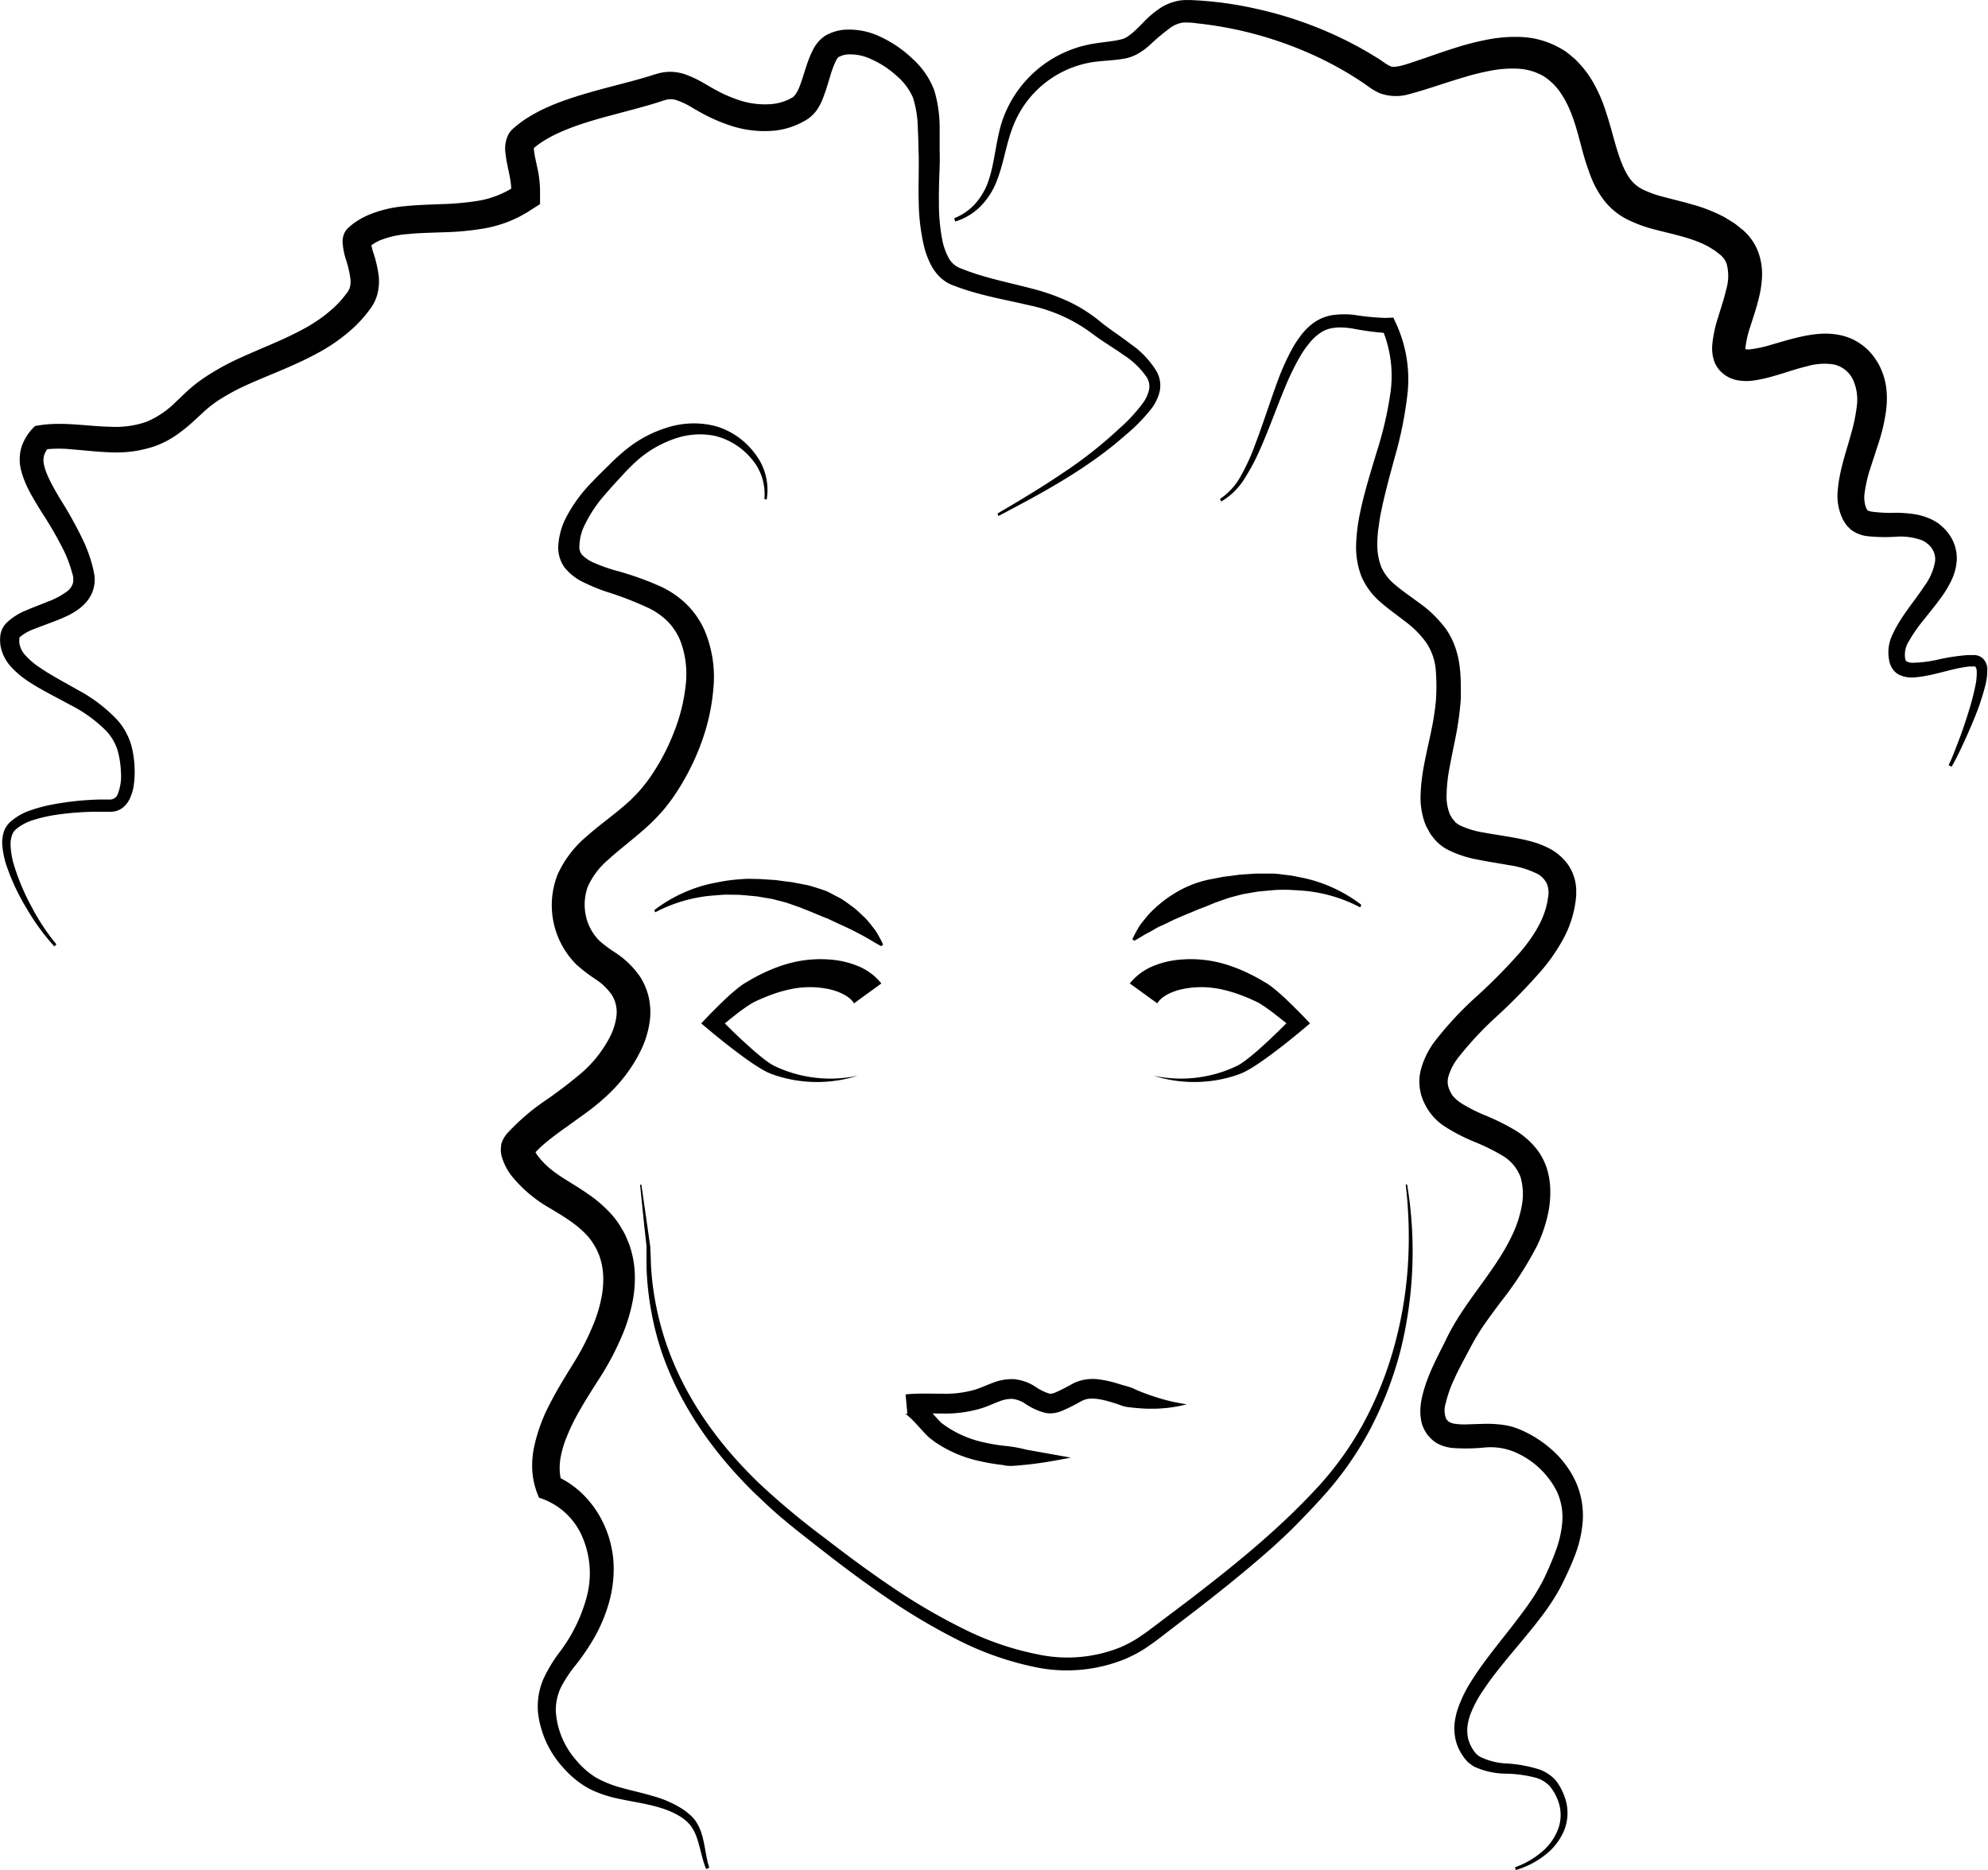 <svg xmlns="http://www.w3.org/2000/svg" viewBox="0 0 411.12 386.76"><title>Asset 2</title><g id="Layer_2" data-name="Layer 2"><g id="Layer_1-2" data-name="Layer 1"><path d="M291,245a85,85,0,0,1-1.39,34.39,76.41,76.41,0,0,1-6.29,16.29A68.89,68.89,0,0,1,273.16,310c-1.95,2.17-4,4.28-6,6.29-1,1-2.1,2-3.18,3s-2.16,1.93-3.25,2.87c-4.37,3.78-8.88,7.38-13.42,10.89l-6.82,5.23-1.7,1.3-1.91,1.33a27.83,27.83,0,0,1-4.13,2.2,31.94,31.94,0,0,1-18.21,1.8A63.37,63.37,0,0,1,197.7,339a126.23,126.23,0,0,1-15-9c-4.78-3.28-9.38-6.77-13.9-10.31-2.26-1.79-4.5-3.5-6.74-5.4-1.13-.92-2.21-1.9-3.28-2.89s-2.13-2-3.17-3c-8.26-8.19-15.19-18-18.91-29.16a62.13,62.13,0,0,1-3-17.15c0-1.45,0-2.9,0-4.33l-.47-4.23-.86-8.5.27,0,1.22,8.51.61,4.26c.08,1.42.11,2.85.17,4.28a61,61,0,0,0,3.45,16.71c3.86,10.78,10.78,20.24,19,28.1a154.79,154.79,0,0,0,13.17,11c4.53,3.5,9.11,6.92,13.84,10.12a123.77,123.77,0,0,0,14.75,8.69,60.77,60.77,0,0,0,16.1,5.55,29.32,29.32,0,0,0,16.7-1.51,25.21,25.21,0,0,0,3.76-2l1.75-1.2,1.71-1.29,6.85-5.17c9.07-6.95,18-14.13,25.84-22.48a66.84,66.84,0,0,0,10.14-13.74,75.59,75.59,0,0,0,6.47-15.82,83.22,83.22,0,0,0,2.95-16.85A92.27,92.27,0,0,0,290.7,245Z"/><path d="M206.29,106.21c4.47-2.62,8.91-5.27,13.17-8.15a88.91,88.91,0,0,0,12-9.41,33.44,33.44,0,0,0,5-5.43,7.15,7.15,0,0,0,1.2-2.79,3.61,3.61,0,0,0-.53-2.42,16.69,16.69,0,0,0-4.85-4.64c-2-1.44-4.22-2.7-6.51-4.44a32.91,32.91,0,0,0-12.95-5.79c-4.82-1.15-10.17-2-15.41-4l-.25-.09-.31-.12a7.68,7.68,0,0,1-.81-.39,8.33,8.33,0,0,1-1.41-1,9.94,9.94,0,0,1-1.91-2.38A17.18,17.18,0,0,1,191,50.55a42.09,42.09,0,0,1-1-8.44c-.09-2.71,0-5.39,0-7.92,0-.62,0-1.24,0-1.76l-.07-2c0-1.32-.06-2.59-.12-3.81a22.35,22.35,0,0,0-1-6.41,12.36,12.36,0,0,0-3.36-4.5,19.38,19.38,0,0,0-5.23-3.44,10,10,0,0,0-5.09-1,5.19,5.19,0,0,0-1,.22c-.14.06-.29.11-.43.18l-.21.11-.09,0h0a4.52,4.52,0,0,0-.66,1.07,22.13,22.13,0,0,0-1.07,2.94c-.36,1.17-.7,2.45-1.29,4A12.54,12.54,0,0,1,169,22.65a7.78,7.78,0,0,1-1.75,1.81l-.33.23-.27.17-.31.17-.62.34A16.05,16.05,0,0,1,160.39,27a22.37,22.37,0,0,1-9.86-1.21A33.27,33.27,0,0,1,146.29,24c-1.36-.68-2.54-1.38-3.58-2a15.73,15.73,0,0,0-2.65-1.23,4.06,4.06,0,0,0-1.71-.24,4.13,4.13,0,0,0-.84.18c-.07,0-.52.16-.83.26l-1,.32c-1.32.41-2.62.77-3.9,1.12-2.55.7-5,1.33-7.44,2-4.77,1.35-9.36,2.93-12.68,5.24q-.61.43-1.16.89l-.44.39a1.34,1.34,0,0,0,.22-.27c.15-.21.16-.4.15-.3a3.62,3.62,0,0,0,0,.74c.07.78.33,1.92.61,3.24a23.54,23.54,0,0,1,.64,5l0,2.88-2.49,1.59a25.5,25.5,0,0,1-9.07,3.44,57,57,0,0,1-8.4.79c-2.62.1-5.09.14-7.34.37a19.41,19.41,0,0,0-5.85,1.32A9.81,9.81,0,0,0,76.45,51L76,51.4a2.25,2.25,0,0,0,.46-.59,2.14,2.14,0,0,0,.23-.62,1,1,0,0,0,0-.18,11.34,11.34,0,0,0,.54,2.32A26.25,26.25,0,0,1,78.31,57a10.74,10.74,0,0,1-.25,3.77A8.83,8.83,0,0,1,77.15,63l-.33.52c-.1.15-.13.18-.2.28l-.36.48a25.94,25.94,0,0,1-3.19,3.54A36.24,36.24,0,0,1,65.75,73c-5,2.72-9.93,4.47-14.33,6.45a44.92,44.92,0,0,0-6.07,3.24,23.57,23.57,0,0,0-2.55,1.9l-.59.52-.69.64L40.06,87.1a34.25,34.25,0,0,1-3.49,2.82,19.54,19.54,0,0,1-4.5,2.35,24.81,24.81,0,0,1-9.37,1.28c-2.87-.1-5.47-.43-7.86-.61a25.49,25.49,0,0,0-6.45.14l2.33-1.23a5.92,5.92,0,0,0-1.51,2.07,3.85,3.85,0,0,0-.1,2.24c.41,2,1.86,4.61,3.46,7.25a82.46,82.46,0,0,1,4.82,8.77,30.59,30.59,0,0,1,1.8,5.17l.16.69.08.38c0,.2.07.39.1.6a7,7,0,0,1-1.33,5.06,8.72,8.72,0,0,1-1.49,1.56,14,14,0,0,1-2.79,1.74c-.87.42-1.69.75-2.48,1.06-1.57.6-3,1.11-4.34,1.64a10.06,10.06,0,0,0-2.85,1.57c-.22.21-.22.24-.25.26v0s0,0,0,.08,0,.23,0,.34A4,4,0,0,0,4,133a4.78,4.78,0,0,0,1.2,2.49A15.14,15.14,0,0,0,8.12,138c2.35,1.63,5.14,3.08,8,4.72a31.55,31.55,0,0,1,8.28,6.35,13.57,13.57,0,0,1,2.78,5.19,21.65,21.65,0,0,1,.67,5.36,18.83,18.83,0,0,1-.18,2.74,9.8,9.8,0,0,1-.91,3,5.12,5.12,0,0,1-1.36,1.68,4,4,0,0,1-2.46.86,3.25,3.25,0,0,1-.59,0l-.28,0h.1s0,0,0,0l-.47,0-1.12,0a58.93,58.93,0,0,0-9.15.66,29.55,29.55,0,0,0-4.37,1,10.42,10.42,0,0,0-3.63,1.85,3,3,0,0,0-.95,1.34,5.82,5.82,0,0,0-.3,1.88,16.08,16.08,0,0,0,.72,4.32,46.18,46.18,0,0,0,3.6,8.55,44.87,44.87,0,0,0,5.17,7.83l-.43.42A45.51,45.51,0,0,1,5.57,188a45.26,45.26,0,0,1-4.11-8.63,17.75,17.75,0,0,1-1-4.73,7.61,7.61,0,0,1,.29-2.46A4.79,4.79,0,0,1,2.13,170a12,12,0,0,1,4.22-2.41A31.29,31.29,0,0,1,11,166.37a61.08,61.08,0,0,1,9.49-1l1.2,0h.61l.19,0h.13a1,1,0,0,0,.25,0,1.73,1.73,0,0,0,1.49-1.14,10.3,10.3,0,0,0,.65-4.49,19,19,0,0,0-.71-4.59A10.4,10.4,0,0,0,22,151.21a28.78,28.78,0,0,0-7.57-5.46c-2.76-1.53-5.63-2.9-8.32-4.65A19.14,19.14,0,0,1,2.36,138a8.77,8.77,0,0,1-2.24-4.37,7.73,7.73,0,0,1,0-2.51,4.6,4.6,0,0,1,1.21-2.27,12.73,12.73,0,0,1,4.12-2.62c1.47-.65,3-1.19,4.42-1.78a15.82,15.82,0,0,0,4.05-2.17,3.37,3.37,0,0,0,1.18-1.71,4,4,0,0,0-.2-2.12,25.94,25.94,0,0,0-1.61-4.38,77.17,77.17,0,0,0-4.71-8.18c-1.65-2.69-3.41-5.43-4.22-8.63a8.94,8.94,0,0,1,.13-4.94,10.52,10.52,0,0,1,2.69-4.13l.1-.1.14,0c5.21-1,10.38.09,15.42.18a19.69,19.69,0,0,0,7.38-1,18.82,18.82,0,0,0,6.16-4.16c.94-.86,1.82-1.77,2.81-2.63a29,29,0,0,1,3.09-2.38A50,50,0,0,1,49,74.33c4.66-2.18,9.49-3.93,13.93-6.38a30.56,30.56,0,0,0,6.14-4.35,20.15,20.15,0,0,0,2.49-2.78,3.89,3.89,0,0,0,.82-1.48,5,5,0,0,0,.08-1.71A21.32,21.32,0,0,0,71.64,54a15.2,15.2,0,0,1-.79-3.9A4.16,4.16,0,0,1,71.33,48a3.64,3.64,0,0,1,.7-.89l.76-.65a15.69,15.69,0,0,1,3.41-2,25.07,25.07,0,0,1,7.61-1.82c2.58-.27,5.15-.32,7.7-.43a56.12,56.12,0,0,0,7.56-.71A19.54,19.54,0,0,0,106,38.85l-.27.49c0-2.44-.92-4.93-1.19-7.6a6.55,6.55,0,0,1,.7-4.12,4.58,4.58,0,0,1,.7-.86c.26-.25.51-.44.76-.67q.77-.63,1.59-1.2c4.41-3,9.47-4.57,14.45-6,2.5-.7,5-1.33,7.51-2,1.25-.33,2.49-.68,3.72-1.05.63-.18,1.2-.39,1.86-.57a9.44,9.44,0,0,1,6,.16,21.58,21.58,0,0,1,3.59,1.7c1.14.64,2.24,1.31,3.37,1.89a27.84,27.84,0,0,0,3.5,1.5,16.88,16.88,0,0,0,7.39,1,10.56,10.56,0,0,0,3.53-1,8.54,8.54,0,0,0,.77-.44,2.46,2.46,0,0,0,.55-.59,7.65,7.65,0,0,0,.83-1.62c.91-2.35,1.45-4.93,2.65-7.33a7.54,7.54,0,0,1,2.63-3.14,9.47,9.47,0,0,1,3.87-1.24,14.9,14.9,0,0,1,7.77,1.55,24.36,24.36,0,0,1,6.48,4.49,16.73,16.73,0,0,1,4.46,6.52,27.07,27.07,0,0,1,1.1,7.79c0,1.3,0,2.6,0,3.89s.07,2.6,0,3.9c-.08,2.59-.19,5.17-.15,7.74a40,40,0,0,0,.7,7.63,13,13,0,0,0,1.24,3.53,4.64,4.64,0,0,0,2.63,2.33c4.76,1.94,9.86,2.88,14.88,4.22a43.67,43.67,0,0,1,7.37,2.62,31,31,0,0,1,6.61,4.21c2,1.61,4.18,3,6.24,4.59a18.52,18.52,0,0,1,5.39,5.72,6,6,0,0,1,.61,4,9.52,9.52,0,0,1-1.71,3.61,35.82,35.82,0,0,1-5.48,5.58c-7.82,6.91-17.06,11.86-26.2,16.66Z"/><path d="M158.07,103.21a11.11,11.11,0,0,0-2.82-8.5,14.24,14.24,0,0,0-7.45-4.57,15.83,15.83,0,0,0-8.56.7,22.84,22.84,0,0,0-7.54,4.47,42.66,42.66,0,0,0-3.23,3.26c-1.1,1.18-2.18,2.35-3.18,3.53a27.69,27.69,0,0,0-4.7,7.18,10.41,10.41,0,0,0-.76,3.55,2.52,2.52,0,0,0,.61,2,7.69,7.69,0,0,0,2.54,1.64,36.08,36.08,0,0,0,4.07,1.46,63.88,63.88,0,0,1,9.78,3.47A19.68,19.68,0,0,1,142,125a17.78,17.78,0,0,1,3.74,5.46,24.89,24.89,0,0,1,1.79,11.93,42.74,42.74,0,0,1-2.35,10.84,49.94,49.94,0,0,1-4.74,9.8q-.73,1.17-1.54,2.31c-.54.75-1.12,1.5-1.78,2.28a40.23,40.23,0,0,1-4,4c-2.69,2.36-5.29,4.3-7.35,6.21a15.69,15.69,0,0,0-4.23,5.6,11,11,0,0,0-.38,6,10.32,10.32,0,0,0,2.89,5.24,29.25,29.25,0,0,0,3.23,2.39,18.58,18.58,0,0,1,5.12,5,13.54,13.54,0,0,1,1.75,4.19,14.26,14.26,0,0,1,.29,4.3,19.5,19.5,0,0,1-2,6.88,30.1,30.1,0,0,1-3.26,5.19,32.46,32.46,0,0,1-4.07,4.37,47.36,47.36,0,0,1-4.25,3.43c-1.4,1-2.76,2-4,2.88s-2.48,1.79-3.56,2.68a24.66,24.66,0,0,0-2.89,2.69l-.31.34-.07.08,0,0,.08-.1a2.08,2.08,0,0,0,.24-.58,1.28,1.28,0,0,0,.07-.78,6,6,0,0,0,1.05,1.76,16.87,16.87,0,0,0,2.51,2.51,32.72,32.72,0,0,0,3.39,2.33c1.32.83,2.81,1.73,4.37,2.82a26.92,26.92,0,0,1,4.73,4.14,16.56,16.56,0,0,1,2.05,2.84,16.88,16.88,0,0,1,.85,1.55l.69,1.63a20.58,20.58,0,0,1,1.23,6.71,25.69,25.69,0,0,1-.67,6.22,35.08,35.08,0,0,1-1.73,5.52,58.37,58.37,0,0,1-5,9.55l-1.33,2.07-1.24,2q-1.22,2-2.26,3.91a39.21,39.21,0,0,0-1.8,3.86,21.19,21.19,0,0,0-1.19,3.73,13.13,13.13,0,0,0-.32,3.47,10.94,10.94,0,0,0,.67,3.14l-3.14-2.74a18.82,18.82,0,0,1,4.07,1.89,19.6,19.6,0,0,1,3.38,2.72,21.26,21.26,0,0,1,4.54,6.92,20.94,20.94,0,0,1,1.19,3.91,21.46,21.46,0,0,1,.45,4,25.69,25.69,0,0,1-1.05,7.66,32.82,32.82,0,0,1-2.87,6.82,46.31,46.31,0,0,1-3.93,5.81,27.41,27.41,0,0,0-3.12,4.74,11.18,11.18,0,0,0-1,4.77,16.9,16.9,0,0,0,4.06,10,17.17,17.17,0,0,0,4.19,3.74,22.85,22.85,0,0,0,5.46,2.18c2,.57,4.14,1,6.3,1.66a22.32,22.32,0,0,1,6.31,2.78,13.75,13.75,0,0,1,1.39,1.09,7.37,7.37,0,0,1,1.26,1.39,10.63,10.63,0,0,1,1.39,3.26c.57,2.19.72,4.33,1.38,6.33l-.65.27c-.85-2.06-1.16-4.23-1.84-6.24a9.57,9.57,0,0,0-1.39-2.78,8.76,8.76,0,0,0-2.39-2c-3.66-2.17-8.06-2.57-12.28-3.49a24.68,24.68,0,0,1-6.23-2.08,19.72,19.72,0,0,1-5.16-4.09,20.36,20.36,0,0,1-5.49-11.8,14.72,14.72,0,0,1,1-6.55,29.65,29.65,0,0,1,3.34-5.66,33,33,0,0,0,5.68-11.37,19,19,0,0,0-.73-12.38,14.42,14.42,0,0,0-8.83-8.3l-.24-.07-.09-.22a16.44,16.44,0,0,1-1.26-4.86,18.6,18.6,0,0,1,.25-5,34.2,34.2,0,0,1,3.32-9.29c1.48-2.92,3.21-5.71,4.92-8.46a52.52,52.52,0,0,0,4.33-8.59,28.92,28.92,0,0,0,1.36-4.57,19.36,19.36,0,0,0,.45-4.69,14.05,14.05,0,0,0-.88-4.56l-.46-1.06a10.41,10.41,0,0,0-.57-1,10.81,10.81,0,0,0-1.37-1.87c-2.09-2.33-4.9-4-7.66-5.66a28.13,28.13,0,0,1-7.65-6.3,11.92,11.92,0,0,1-2.42-4.52,5.65,5.65,0,0,1,0-2.75,6.14,6.14,0,0,1,1.45-2.28,45.32,45.32,0,0,1,7.5-6.41,92.68,92.68,0,0,0,7.68-5.87,25,25,0,0,0,5.8-7.43,12.68,12.68,0,0,0,1.33-4.4,6.76,6.76,0,0,0-1-4.25,12.18,12.18,0,0,0-3.31-3.18,33,33,0,0,1-3.93-3,17.33,17.33,0,0,1-3.94-18.69,22.26,22.26,0,0,1,6-7.88c2.46-2.19,5.12-4.08,7.56-6.16a33.68,33.68,0,0,0,3.43-3.33,33,33,0,0,0,2.87-3.83,45.09,45.09,0,0,0,4.33-8.57,36.86,36.86,0,0,0,2.28-9.3,19.35,19.35,0,0,0-1.12-9.32,12.47,12.47,0,0,0-2.54-3.89,14.75,14.75,0,0,0-3.81-2.74,70.62,70.62,0,0,0-9-3.49,38.19,38.19,0,0,1-4.56-1.88,11.18,11.18,0,0,1-4-3.1,7,7,0,0,1-1.27-4.92,14.65,14.65,0,0,1,1.28-4.83,30.35,30.35,0,0,1,5.74-8c1.12-1.19,2.29-2.33,3.45-3.46a43,43,0,0,1,3.64-3.3,25.34,25.34,0,0,1,8.73-4.54,18,18,0,0,1,9.83-.14,15.58,15.58,0,0,1,8,5.68,12.16,12.16,0,0,1,2.39,9.46Z"/><path d="M197.33,45.14a11.54,11.54,0,0,0,4.54-3.22,13.82,13.82,0,0,0,2.63-4.78c1.17-3.5,1.38-7.41,2.55-11.47A24,24,0,0,1,225.93,9.07c2.16-.37,4.08-.49,5.66-.86l.57-.14c.17-.05.22-.1.34-.14a1.48,1.48,0,0,0,.33-.16,2.33,2.33,0,0,0,.36-.21,11.94,11.94,0,0,0,1.7-1.39c.61-.57,1.29-1.27,2-2a20.5,20.5,0,0,1,2.74-2.29A10.28,10.28,0,0,1,244,.11a7.28,7.28,0,0,1,1.32-.1H246l.39,0,1.54.09a76.61,76.61,0,0,1,12.27,1.81,79.41,79.41,0,0,1,11.93,3.68,77,77,0,0,1,11.29,5.54l1.35.82c.47.29,1,.66,1.37.91a7.56,7.56,0,0,0,1.51.89,2.15,2.15,0,0,0,.74.06,7.72,7.72,0,0,0,1.64-.29c.69-.18,1.49-.44,2.4-.75l2.76-.94c1.82-.63,3.74-1.3,5.72-1.92a56.7,56.7,0,0,1,6.3-1.64,29.83,29.83,0,0,1,7.27-.62,17.86,17.86,0,0,1,8.32,2.4c.33.2.68.39,1,.61l.92.73.9.75c.28.25.5.51.75.76a21.31,21.31,0,0,1,2.55,3.23A29.83,29.83,0,0,1,332,22.81c.72,2.13,1.26,4.13,1.78,6,1,3.65,2.08,6.72,3.57,8.5a7.34,7.34,0,0,0,2.5,1.94,22.82,22.82,0,0,0,4.27,1.5c1.72.47,3.66.91,5.77,1.52a33.24,33.24,0,0,1,6.75,2.66c.58.35,1.16.71,1.74,1.07s1.12.84,1.67,1.27l.41.33c.14.11.37.35.55.52a9.27,9.27,0,0,1,1.07,1.23,11.17,11.17,0,0,1,1.56,2.87,13.33,13.33,0,0,1,.73,5.35,22.8,22.8,0,0,1-.62,4c-.56,2.33-1.25,4.26-1.79,6a20.85,20.85,0,0,0-1,4.29,5.56,5.56,0,0,0,0,.63.92.92,0,0,0-.21-.3s-.17-.06,0,0a3.33,3.33,0,0,0,1.1.07,24.34,24.34,0,0,0,4.59-1c1.79-.5,3.74-1.12,6-1.62a27,27,0,0,1,3.72-.58,15.37,15.37,0,0,1,4.68.32,11.55,11.55,0,0,1,5,2.59l.53.48c.16.16.29.32.43.48.28.32.56.63.81,1a13.18,13.18,0,0,1,1.31,2.23,14,14,0,0,1,1.22,4.64,19.66,19.66,0,0,1-.09,4.07,37.73,37.73,0,0,1-1.51,6.6L386.74,97a28.12,28.12,0,0,0-1.11,4.79,6.19,6.19,0,0,0,.25,3.16,3.58,3.58,0,0,0,.27.52s0,0,0,0l0,0h0c-.05.07.29.2.78.34a29,29,0,0,0,5,.25,26.06,26.06,0,0,1,3.47.22,13,13,0,0,1,4.2,1.23c.38.2.75.42,1.11.64a10.72,10.72,0,0,1,1,.84,6.16,6.16,0,0,1,.91.94,7.62,7.62,0,0,1,.76,1.05,8.51,8.51,0,0,1,1.25,5.3,11.69,11.69,0,0,1-1.28,4.18,22.47,22.47,0,0,1-1.83,3c-1.26,1.77-2.55,3.28-3.71,4.77a31.27,31.27,0,0,0-3,4.3,5.34,5.34,0,0,0-.85,3.51c.13.58.11.53.22.69a2.5,2.5,0,0,0,1.43.35,25.49,25.49,0,0,0,5.28-.68,41.12,41.12,0,0,1,6.14-.91c.29,0,.56,0,.86,0l.48,0a2.78,2.78,0,0,1,1.2.35,3.58,3.58,0,0,1,.54.4,2.6,2.6,0,0,1,.34.43,2.84,2.84,0,0,1,.25.44l.13.36a2.77,2.77,0,0,1,.14.65,3.59,3.59,0,0,1,0,.55,13.07,13.07,0,0,1-.47,3.36,50.57,50.57,0,0,1-1.89,5.76c-.74,1.85-1.52,3.67-2.35,5.47s-1.65,3.57-2.67,5.33l-.61-.33c.82-1.71,1.51-3.58,2.2-5.4s1.31-3.68,1.89-5.55a52.14,52.14,0,0,0,1.47-5.64,12,12,0,0,0,.25-2.82c0-.44-.17-.89-.36-1,0-.05-.12,0-.17,0H408c-.23,0-.47,0-.71,0-3.82.4-7.49,2-11.55,2.27a6,6,0,0,1-3.07-.59,3.82,3.82,0,0,1-1.23-1.09,4.77,4.77,0,0,1-.67-1.45,8.46,8.46,0,0,1,.73-6c1.72-3.66,4.4-6.61,6.51-9.85a11.65,11.65,0,0,0,2.18-5.14,3.94,3.94,0,0,0-.64-2.5,3.28,3.28,0,0,0-.41-.53,2.38,2.38,0,0,0-.48-.46,6.14,6.14,0,0,0-.52-.41l-.59-.32a12.9,12.9,0,0,0-5.55-.76,34.9,34.9,0,0,1-6-.14,7,7,0,0,1-2.93-1.12l-.33-.23-.29-.29c-.19-.19-.39-.38-.56-.59a8.87,8.87,0,0,1-.83-1.32,11.06,11.06,0,0,1-1-6c.33-4,1.7-7.77,2.72-11.52a35.84,35.84,0,0,0,1.19-5.66,10.1,10.1,0,0,0-.69-5.45,5.79,5.79,0,0,0-4-3.31,12.65,12.65,0,0,0-5.55.36c-3.75.88-7.39,2.5-11.45,3a10.4,10.4,0,0,1-3.11-.13,6.52,6.52,0,0,1-2.89-1.39,5.89,5.89,0,0,1-1.83-2.67,8.39,8.39,0,0,1-.36-3.14,26,26,0,0,1,1.25-5.89c.57-1.89,1.2-3.74,1.63-5.6a9.86,9.86,0,0,0,.09-5.41,4.42,4.42,0,0,0-1.54-2c-.38-.28-.72-.59-1.12-.84l-1.2-.73c-3.35-1.78-7.21-2.48-11-3.48a28.24,28.24,0,0,1-5.65-2.07,14.29,14.29,0,0,1-4.75-3.85,20.14,20.14,0,0,1-2.92-5.3,56,56,0,0,1-1.79-5.67c-1-3.77-1.95-7.6-4-10.82a12.31,12.31,0,0,0-3.87-4,11.72,11.72,0,0,0-5.3-1.55,23.74,23.74,0,0,0-5.7.42A51.14,51.14,0,0,0,302.69,16c-3.75,1.09-7.4,2.44-11.26,3.47a9.75,9.75,0,0,1-6.12-.2,14.08,14.08,0,0,1-2.62-1.58c-.79-.58-1.6-1.08-2.42-1.62A71.34,71.34,0,0,0,270,10.68a78.09,78.09,0,0,0-22.53-5.86,14.32,14.32,0,0,0-2.81-.15,5.94,5.94,0,0,0-2.52,1,44.38,44.38,0,0,0-4.45,3.73,14.72,14.72,0,0,1-2.46,1.76,8.68,8.68,0,0,1-2.91,1c-2,.34-4,.38-5.86.62a21.15,21.15,0,0,0-17.1,13.72C208,30.1,207.52,34.06,206,37.76a15.19,15.19,0,0,1-3.31,5,12.51,12.51,0,0,1-5.15,3.06Z"/><path d="M252.29,103.2a13.36,13.36,0,0,0,4.4-4.91,42.54,42.54,0,0,0,2.8-6.14c1.62-4.24,3-8.6,4.6-13a52.57,52.57,0,0,1,2.86-6.51,22,22,0,0,1,2-3.16,12.72,12.72,0,0,1,2.9-2.84A9.19,9.19,0,0,1,276,65.12a17.83,17.83,0,0,1,4,0,51.36,51.36,0,0,0,6.5.64l1.64-.07.78,1.69a27.54,27.54,0,0,1,2.15,14.07,79.5,79.5,0,0,1-2.66,13.22c-1.13,4.19-2.26,8.26-3,12.23-.17,1-.3,2-.43,2.94a24.42,24.42,0,0,0-.15,2.78,12.32,12.32,0,0,0,.87,4.77,10.09,10.09,0,0,0,2.82,3.57c1.36,1.17,3.06,2.32,4.9,3.69a24.35,24.35,0,0,1,5.6,5.45,15.3,15.3,0,0,1,2,4,20,20,0,0,1,.88,4.09c.15,1.3.18,2.52.2,3.66,0,.6,0,1.06,0,1.74s0,1.28-.08,1.91a62.83,62.83,0,0,1-1,6.95c-.43,2.19-.88,4.26-1.24,6.26a32.79,32.79,0,0,0-.62,5.6,9.91,9.91,0,0,0,.7,4.19,6.73,6.73,0,0,1,.42.72c.15.23.38.42.53.64l.13.17.12.1a1.39,1.39,0,0,0,.25.2,4.7,4.7,0,0,0,.7.43,18,18,0,0,0,4.71,1.42c1.91.36,4,.65,6.27,1.06,1.14.21,2.33.44,3.61.79a17.79,17.79,0,0,1,4.24,1.7,11.35,11.35,0,0,1,2.38,1.85l.57.62c.18.23.36.48.53.72a9.15,9.15,0,0,1,.87,1.58,11.8,11.8,0,0,1,.55,1.69,14.86,14.86,0,0,1,.22,1.62c0,.48,0,1,0,1.46l-.12,1.1a22.55,22.55,0,0,1-2.62,7.95,38,38,0,0,1-4.25,6.19,120.19,120.19,0,0,1-9.43,9.7,69.63,69.63,0,0,0-8.08,8.68,11.44,11.44,0,0,0-1.94,3.82,4,4,0,0,0,.32,2.89,4.19,4.19,0,0,0,.84,1.33,8.13,8.13,0,0,0,1.5,1.25,32.77,32.77,0,0,0,4.92,2.5,47.39,47.39,0,0,1,6.51,3.26,17.07,17.07,0,0,1,3.56,3,13.12,13.12,0,0,1,2.68,4.61,16,16,0,0,1,.75,4.72,21.1,21.1,0,0,1-.36,4.26,29.49,29.49,0,0,1-2.5,7.39,73.18,73.18,0,0,1-7.57,11.61c-1.28,1.72-2.51,3.38-3.61,5q-.82,1.24-1.54,2.47l-.7,1.26-.77,1.45c-1,1.89-2,3.71-2.79,5.49a24.92,24.92,0,0,0-1.79,5.06,4.73,4.73,0,0,0,.06,3.1.61.61,0,0,1,.08.2,1,1,0,0,1,.18.17c.09.16.21.21.31.32a3.25,3.25,0,0,0,1.29.44,13.15,13.15,0,0,0,2.46.12l3.21-.1a25.54,25.54,0,0,1,3.88.15,16.41,16.41,0,0,1,2.2.42,15.67,15.67,0,0,1,2.13.79,23.92,23.92,0,0,1,6.5,4.3,19.85,19.85,0,0,1,4.71,6.57,17.15,17.15,0,0,1,1.31,8.17,25.1,25.1,0,0,1-1.79,7.3c-.43,1.1-.89,2.16-1.37,3.18s-.91,1.95-1.51,3.09a45.53,45.53,0,0,1-3.82,5.84c-2.71,3.59-5.59,6.83-8.23,10.11-1.32,1.64-2.58,3.29-3.72,5a24,24,0,0,0-2.75,5.1,11.86,11.86,0,0,0-.63,2.55,8.32,8.32,0,0,0,.12,2.45,7.67,7.67,0,0,0,1,2.3l.16.28.17.2.33.42.42.34.21.18.26.14a13.84,13.84,0,0,0,5.45,1.36,27.84,27.84,0,0,1,6.74,1.23,8.32,8.32,0,0,1,3.25,2.11,8.71,8.71,0,0,1,1.09,1.58,10.31,10.31,0,0,1,.76,1.62,9.71,9.71,0,0,1,.12,7.09,12.53,12.53,0,0,1-4.17,5.41,18.07,18.07,0,0,1-5.9,3l-.19-.57a17.33,17.33,0,0,0,5.48-3.12,11.47,11.47,0,0,0,3.56-5.09,8.46,8.46,0,0,0-.34-6.08,9.56,9.56,0,0,0-1.63-2.63,6.5,6.5,0,0,0-2.61-1.56,25.71,25.71,0,0,0-6.29-.88,16.18,16.18,0,0,1-6.41-1.37l-.38-.19-.34-.25c-.23-.17-.46-.33-.68-.51a9.07,9.07,0,0,1-1.09-1.3,10.3,10.3,0,0,1-1.44-3,10.94,10.94,0,0,1-.35-3.32,14.43,14.43,0,0,1,.63-3.25,26.42,26.42,0,0,1,2.83-5.89c1.14-1.85,2.41-3.61,3.72-5.33,2.61-3.44,5.38-6.75,7.86-10.24a42.4,42.4,0,0,0,3.36-5.44c.92-1.91,1.79-3.9,2.52-5.9a22.15,22.15,0,0,0,1.4-6.16,12.78,12.78,0,0,0-1.07-6.1,17.37,17.37,0,0,0-9-8.37,13,13,0,0,0-6.14-.83,38.86,38.86,0,0,1-6.53.08,8.43,8.43,0,0,1-3.23-1,6.4,6.4,0,0,1-1.34-1.09l-.59-.63-.46-.74a7.21,7.21,0,0,1-.69-1.58,11.13,11.13,0,0,1-.28-1.68,10.43,10.43,0,0,1,0-1.68l.07-.83.15-.82c.88-4.35,3-8.23,4.91-12.06,3.68-7.93,10.13-14.11,13.78-21.8a24,24,0,0,0,2-6,13,13,0,0,0-.22-6.12,8.73,8.73,0,0,0-3.89-4.52,42.38,42.38,0,0,0-5.72-2.8,38.1,38.1,0,0,1-5.84-3,11.63,11.63,0,0,1-4.45-5,10,10,0,0,1-.77-6.66,17.07,17.07,0,0,1,2.86-6,70.6,70.6,0,0,1,8.87-9.52,115,115,0,0,0,9-9.16c2.7-3.24,5.09-6.94,5.61-11.09a5.08,5.08,0,0,0-.21-2.89,4.55,4.55,0,0,0-1.94-2.06,19.47,19.47,0,0,0-6-1.83c-2.1-.39-4.24-.69-6.37-1.13a22.7,22.7,0,0,1-6.26-2.08,9.1,9.1,0,0,1-2.65-2.11c-.34-.45-.74-.86-1-1.34l-.81-1.49a15.34,15.34,0,0,1-1.09-6.54c.13-4.41,1.28-8.62,2.14-12.82a57.44,57.44,0,0,0,1-6.32,42,42,0,0,0,0-6.37,11.91,11.91,0,0,0-2-5.84,20.05,20.05,0,0,0-4.46-4.44c-1.68-1.32-3.46-2.56-5.09-4a14.49,14.49,0,0,1-3.88-5.34,16.87,16.87,0,0,1-1.05-6.5,36.93,36.93,0,0,1,.8-6.48c.87-4.25,2.18-8.38,3.41-12.5a75.32,75.32,0,0,0,2.9-12.5,24.93,24.93,0,0,0-1.49-12.5l.34.23a56,56,0,0,1-6.86-.94c-2.21-.32-4.58-.37-6.41.87A10.51,10.51,0,0,0,270.75,71a20,20,0,0,0-1.92,2.78,51.24,51.24,0,0,0-3,6.14c-1.77,4.22-3.28,8.55-5.14,12.77a43.39,43.39,0,0,1-3.21,6.13,14.07,14.07,0,0,1-4.93,4.91Z"/><path d="M135.29,188.26a30.23,30.23,0,0,1,11.84-5.52c1.08-.2,2.17-.44,3.27-.6s2.21-.25,3.32-.33,2.23,0,3.34,0l3.34.22c1.11.15,2.22.3,3.34.43l3.33.64c1.09.29,2.17.64,3.25,1s2.06,1,3.07,1.49,1.92,1.25,2.84,1.9,1.74,1.49,2.56,2.27,1.49,1.74,2.19,2.61a25.11,25.11,0,0,1,1.65,3l-.38.33c-1-.51-1.91-1.09-2.82-1.62s-1.85-1-2.74-1.47-1.84-.89-2.75-1.31L171.16,190c-.94-.35-1.86-.74-2.78-1.13s-1.86-.74-2.79-1.13l-2.85-1c-1-.28-2-.53-3-.79l-3-.52c-1-.11-2-.19-3.06-.29s-2-.06-3.08-.09-2.05.11-3.09.17a30.79,30.79,0,0,0-12,3.47Z"/><path d="M281.29,187.68a30.79,30.79,0,0,0-12-3.47c-1-.05-2.06-.15-3.09-.17s-2.06,0-3.08.09-2,.18-3.06.29l-3,.52c-1,.25-2,.51-3,.79l-2.85,1c-.93.39-1.85.79-2.79,1.13s-1.84.78-2.78,1.13l-2.77,1.19c-.92.42-1.79.91-2.75,1.31s-1.79,1-2.74,1.47-1.79,1.11-2.82,1.62l-.38-.33a25.11,25.11,0,0,1,1.65-3c.7-.88,1.39-1.79,2.19-2.61s1.66-1.56,2.56-2.27,1.86-1.32,2.84-1.9,2-1.06,3.07-1.49,2.15-.73,3.25-1l3.33-.64c1.12-.13,2.23-.28,3.34-.43l3.34-.22c1.12,0,2.23,0,3.34,0s2.22.22,3.32.33,2.19.4,3.27.6a30.23,30.23,0,0,1,11.84,5.52Z"/><path d="M176.6,207.53c-.73-1.34-3-2.52-5.46-3a19.17,19.17,0,0,0-7.84.11,28.09,28.09,0,0,0-4,1.19c-.66.24-1.32.52-2,.81s-1.36.6-1.81.87a35.77,35.77,0,0,0-3.47,2.46c-1.16.91-2.32,1.86-3.44,2.81v-2.46c1.93,2,3.94,4,6,5.82,1,.93,2.07,1.85,3.14,2.7.54.42,1.08.83,1.63,1.18.28.19.53.31.82.47l.93.42a26.85,26.85,0,0,0,16.3,1.57,27.69,27.69,0,0,1-16.88,0l-1-.35c-.35-.15-.75-.3-1.07-.48-.67-.34-1.3-.72-1.91-1.11-1.23-.78-2.39-1.61-3.53-2.46-2.29-1.7-4.5-3.47-6.69-5.31l-1.31-1.1,1.3-1.36c1.07-1.11,2.14-2.19,3.26-3.25a39.27,39.27,0,0,1,3.61-3.14,12.71,12.71,0,0,1,1.12-.73l1-.59c.69-.39,1.39-.77,2.11-1.12a33.09,33.09,0,0,1,4.52-1.85A24.86,24.86,0,0,1,172,198.5a18.55,18.55,0,0,1,5.27,1.25,12.15,12.15,0,0,1,5,3.66Z"/><path d="M233.64,203.41a12.15,12.15,0,0,1,5-3.66,18.55,18.55,0,0,1,5.27-1.25A24.86,24.86,0,0,1,254,199.63a33.09,33.09,0,0,1,4.52,1.85c.72.35,1.42.73,2.11,1.12l1,.59a12.72,12.72,0,0,1,1.12.73,39.27,39.27,0,0,1,3.61,3.14c1.12,1.07,2.19,2.14,3.26,3.25l1.3,1.36-1.31,1.1c-2.19,1.84-4.4,3.61-6.69,5.31-1.15.85-2.31,1.68-3.53,2.46-.61.39-1.24.77-1.91,1.11-.32.18-.72.33-1.07.48l-1,.35a27.69,27.69,0,0,1-16.88,0,26.85,26.85,0,0,0,16.3-1.57l.93-.42c.28-.16.54-.28.82-.47.55-.35,1.09-.76,1.63-1.18,1.07-.84,2.12-1.76,3.14-2.7,2.05-1.87,4.06-3.84,6-5.82v2.46c-1.12-1-2.28-1.9-3.44-2.81a35.77,35.77,0,0,0-3.47-2.46c-.45-.26-1.15-.57-1.81-.87s-1.32-.56-2-.81a28.09,28.09,0,0,0-4-1.19,19.17,19.17,0,0,0-7.84-.11c-2.51.47-4.72,1.66-5.46,3Z"/><path d="M245.43,290.46a28.74,28.74,0,0,1-7.7.91c-1.31,0-2.63-.12-3.94-.27a7.6,7.6,0,0,1-1.93-.4c-.6-.24-1.18-.42-1.76-.6-2.29-.71-4.52-1.15-6-.51a5,5,0,0,0-.6.29l-.87.48c-.58.31-1.16.6-1.76.89l-.92.42a8,8,0,0,1-1.1.41,5.55,5.55,0,0,1-2.83.12,13.49,13.49,0,0,1-4-1.86,6.06,6.06,0,0,0-2.63-1,6.9,6.9,0,0,0-2.84.56c-1.07.39-2.2.94-3.57,1.38a25.67,25.67,0,0,1-8,1.09c-2.59,0-5-.11-7.33.11l-.37-4a3.65,3.65,0,0,1,1,.11c.2.07.4.15.59.23a6,6,0,0,1,.78.47,11.26,11.26,0,0,1,1.09.9c.64.59,1.21,1.18,1.75,1.77l1.58,1.72.36.38.17.17.1.09.84.61a22,22,0,0,0,7.8,3.37,36.85,36.85,0,0,0,4.37.75,27.58,27.58,0,0,1,4.48.78l9.26,1.66c-3.11.6-6.21,1.17-9.39,1.48-.8.07-1.6.16-2.4.21a7.56,7.56,0,0,1-1.21,0c-.4,0-.8-.13-1.2-.18a43.23,43.23,0,0,1-4.82-.83,25.94,25.94,0,0,1-9.2-4l-1-.77-.34-.3-.25-.25-.44-.46-1.58-1.72c-.51-.55-1-1.08-1.53-1.54a7.52,7.52,0,0,0-.7-.59c-.11-.08-.18-.11-.21-.14a.05.05,0,0,0,.05,0,.82.82,0,0,0,.45,0l-.37-4c2.68-.25,5.27-.12,7.69-.13a21.73,21.73,0,0,0,6.8-.89c1-.32,2.15-.86,3.43-1.33a10.75,10.75,0,0,1,4.5-.79,9.93,9.93,0,0,1,4.36,1.54,10.93,10.93,0,0,0,2.76,1.4,1.53,1.53,0,0,0,.88,0,4.14,4.14,0,0,0,.66-.25l.79-.36c.53-.25,1.07-.53,1.59-.81l.78-.43a9.38,9.38,0,0,1,1.09-.53,9.54,9.54,0,0,1,4.66-.51,23,23,0,0,1,4,.91c.62.19,1.22.38,1.82.52a9.09,9.09,0,0,1,1.68.65q1.66.73,3.4,1.31A39.81,39.81,0,0,0,245.43,290.46Z"/></g></g></svg>